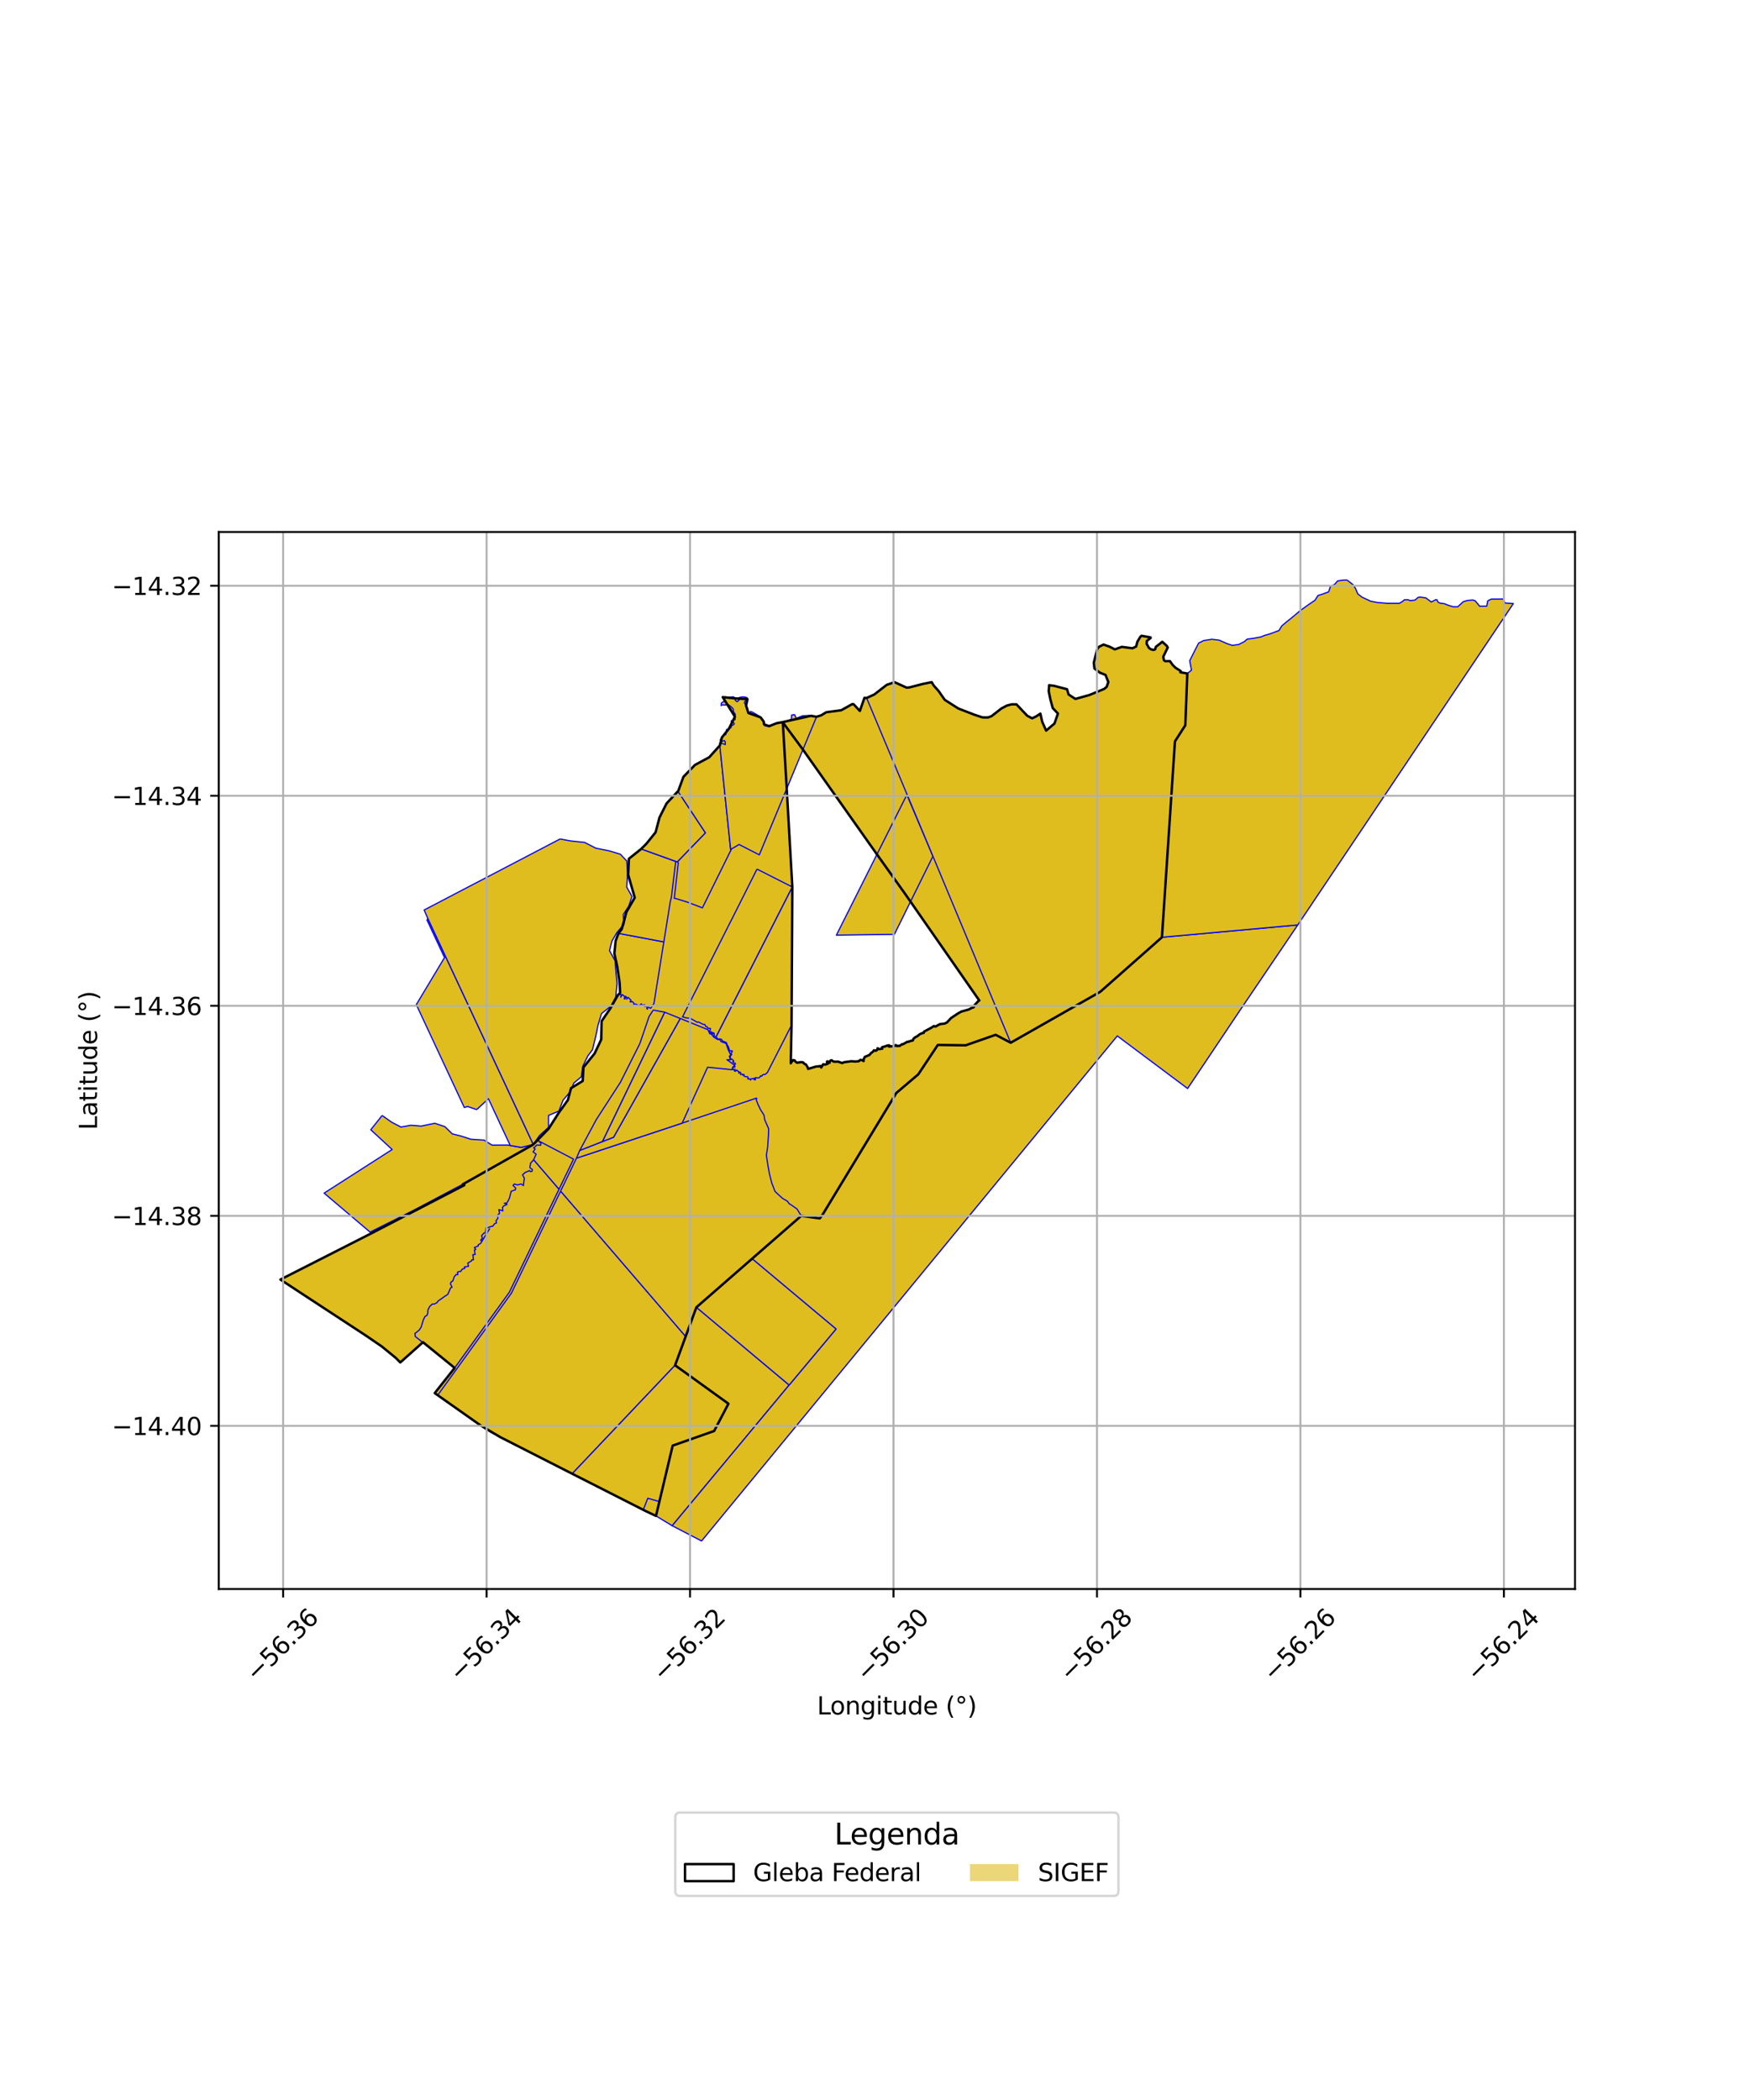<?xml version="1.0" encoding="utf-8" standalone="no"?>
<!DOCTYPE svg PUBLIC "-//W3C//DTD SVG 1.1//EN"
  "http://www.w3.org/Graphics/SVG/1.1/DTD/svg11.dtd">
<svg xmlns:xlink="http://www.w3.org/1999/xlink" width="720pt" height="864pt" viewBox="0 0 720 864" xmlns="http://www.w3.org/2000/svg" version="1.1">
 <defs>
  <style type="text/css">*{stroke-linejoin: round; stroke-linecap: butt}</style>
 </defs>
 <g id="figure_1">
  <g id="patch_1">
   <path d="M 0 864 
L 720 864 
L 720 0 
L 0 0 
z
" style="fill: #ffffff"/>
  </g>
  <g id="axes_1">
   <g id="patch_2">
    <path d="M 90 653.763 
L 648 653.763 
L 648 218.877 
L 90 218.877 
z
" style="fill: #ffffff"/>
   </g>
   <g id="PatchCollection_1">
    <path d="M 286.512 537.858 
L 324.678 569.843 
L 276.555 627.732 
L 269.89 623.69 
L 271.289 617.791 
L 276.754 594.767 
L 293.817 588.752 
L 299.698 577.529 
L 277.749 561.714 
L 282.097 549.868 
L 286.512 537.858 
" clip-path="url(#p1d7545d31b)" style="fill: #e0bd1f; stroke: #0000ff; stroke-width: 0.5"/>
    <path d="M 469.633 261.582 
L 473.633 262.29 
L 471.854 263.689 
L 471.76 264.854 
L 472.731 266.6 
L 473.488 267.123 
L 474.532 267.416 
L 475.283 267.149 
L 475.527 266.153 
L 478.201 264.061 
L 480.04 265.723 
L 480.435 266.406 
L 478.597 270.198 
L 478.87 271.622 
L 479.42 272.029 
L 481.335 271.995 
L 482.509 273.627 
L 483.662 274.753 
L 485.777 276.081 
L 485.631 276.59 
L 488.492 277.103 
L 487.673 298.395 
L 483.409 305.028 
L 478.058 385.617 
L 452.675 408.054 
L 415.83 429.011 
L 409.641 425.749 
L 397.28 430.074 
L 385.844 429.921 
L 377.814 442.01 
L 368.787 449.661 
L 338.341 499.892 
L 337.286 501.279 
L 329.654 500.228 
L 309.436 517.877 
L 286.512 537.858 
L 277.749 561.714 
L 299.698 577.529 
L 293.817 588.752 
L 276.754 594.767 
L 269.89 623.69 
L 265.705 621.729 
L 255.182 616.345 
L 244.774 611.099 
L 235.014 606.138 
L 221.658 599.344 
L 205.836 591.283 
L 197.867 586.563 
L 192.145 582.545 
L 184.223 576.993 
L 178.867 573.168 
L 187.06 562.803 
L 174.023 552.223 
L 164.689 560.555 
L 162.862 558.706 
L 157.088 553.98 
L 150.718 549.623 
L 141.852 543.814 
L 135.118 539.403 
L 119.058 528.896 
L 115.364 526.446 
L 154.233 506.684 
L 191.039 487.601 
L 190.401 487.257 
L 219.417 470.878 
L 225.727 464.377 
L 229.985 457.684 
L 233.655 452.581 
L 234.933 447.703 
L 239.736 444.761 
L 240.048 439.142 
L 244.633 433.46 
L 247.36 427.696 
L 247.525 420.145 
L 251.031 415.025 
L 254.253 409.354 
L 255.135 408.489 
L 254.914 404.229 
L 253.939 397.616 
L 252.769 392.281 
L 253.291 387.107 
L 254.441 384.005 
L 255.791 382.283 
L 257.716 375.263 
L 261.155 369.302 
L 258.453 359.919 
L 258.745 353.311 
L 263.787 349.283 
L 265.988 347.076 
L 269.727 342.439 
L 271.35 336.308 
L 274.261 330.531 
L 278.928 325.57 
L 279.065 325.397 
L 281.187 319.614 
L 285.907 314.731 
L 291.81 311.547 
L 296.153 306.719 
L 297.044 303.357 
L 299.896 299.807 
L 302.372 294.871 
L 299.233 289.883 
L 297.349 286.83 
L 302.663 287.36 
L 307.528 287.661 
L 306.943 290.299 
L 307.451 291.765 
L 307.935 293.366 
L 312.926 295.138 
L 314.227 296.915 
L 314.34 297.991 
L 316.45 298.778 
L 319.571 297.531 
L 322.027 297.095 
L 333.678 294.5 
L 335.894 294.907 
L 337.846 294.311 
L 339.959 293.033 
L 346.109 292.22 
L 350.652 289.678 
L 351.186 289.737 
L 353.768 292.508 
L 355.657 287.119 
L 356.509 287.159 
L 356.553 287.175 
L 359.696 285.74 
L 364.821 281.772 
L 368.029 280.665 
L 372.988 282.916 
L 374.189 282.814 
L 379.813 281.365 
L 383.315 280.659 
L 384.143 282.028 
L 386.221 284.389 
L 388.703 287.947 
L 394.278 291.494 
L 400.793 294.029 
L 404.237 295.167 
L 406.501 295.182 
L 407.98 294.633 
L 411.984 291.5 
L 414.256 290.3 
L 416.179 289.787 
L 418.192 289.776 
L 422.632 294.478 
L 424.65 295.546 
L 426.378 294.698 
L 428.033 293.604 
L 428.798 296.972 
L 430.408 300.587 
L 433.841 297.685 
L 435.265 293.586 
L 433.123 291.303 
L 432.136 287.647 
L 431.472 284.359 
L 431.656 281.917 
L 433.811 282.199 
L 439.008 283.569 
L 439.646 285.732 
L 442.435 287.56 
L 448.203 285.952 
L 454.249 283.463 
L 455.306 282.606 
L 456.006 280.62 
L 454.838 277.688 
L 452.534 276.769 
L 450.276 275.017 
L 450.016 272.656 
L 451.387 267.247 
L 452.048 266.18 
L 454.011 265.186 
L 456.439 266.042 
L 458.666 267.17 
L 461.54 266.143 
L 465.949 266.717 
L 467.426 266.006 
L 467.98 263.973 
L 469.157 262.018 
L 469.633 261.582 
M 322.064 297.194 
L 323.679 324.499 
L 325.989 364.938 
L 325.665 421.771 
L 325.344 437.463 
L 325.676 436.893 
L 326.329 436.153 
L 326.882 436.243 
L 327.472 436.957 
L 327.927 437.233 
L 329.6 436.99 
L 330.38 437.08 
L 330.987 437.716 
L 331.563 437.926 
L 332.378 439.254 
L 332.478 439.781 
L 335.879 438.763 
L 336.824 438.738 
L 337.472 438.571 
L 337.87 439.198 
L 338.646 437.892 
L 338.863 437.864 
L 339.447 438.037 
L 340.585 437.637 
L 340.281 437.255 
L 340.243 436.805 
L 340.406 436.643 
L 341.307 437.242 
L 341.214 437.076 
L 341.66 436.34 
L 342.149 436.224 
L 342.689 436.617 
L 343.157 436.81 
L 344.832 436.791 
L 346.486 437.375 
L 347.329 437.014 
L 350.238 436.627 
L 351.889 436.738 
L 353.102 436.573 
L 353.295 436.617 
L 354.002 436.052 
L 354.634 436.163 
L 355.337 436.553 
L 355.247 436.007 
L 355.615 435.086 
L 355.828 434.804 
L 356.229 434.678 
L 357.723 434.031 
L 358.344 433.28 
L 359.228 432.635 
L 359.552 432.14 
L 360.404 432.305 
L 361.206 431.642 
L 361.066 431.285 
L 361.819 431.642 
L 363.001 431.454 
L 362.877 430.899 
L 363.488 430.652 
L 363.98 430.593 
L 365.045 430.165 
L 365.851 430.077 
L 365.884 430.225 
L 365.654 430.478 
L 365.732 430.567 
L 367.538 430.365 
L 367.873 430.42 
L 368.38 430.005 
L 368.802 430.104 
L 368.937 430.361 
L 370.207 430.299 
L 371.117 429.608 
L 371.464 429.648 
L 372.106 429.315 
L 372.567 429.031 
L 373.316 428.614 
L 373.924 428.612 
L 374.202 428.413 
L 374.536 428.345 
L 375.1 428.177 
L 375.612 428.039 
L 375.792 427.406 
L 376.491 426.8 
L 377.377 426.352 
L 378.377 425.53 
L 379.325 425.103 
L 380.03 424.957 
L 380.2 424.418 
L 381.513 423.754 
L 383.088 422.885 
L 384.247 422.143 
L 384.827 422.377 
L 386.71 421.367 
L 388.655 421.122 
L 389.627 420.651 
L 391.309 418.845 
L 392.902 417.772 
L 394.182 416.938 
L 395.492 416.198 
L 397.311 415.684 
L 398.566 415.334 
L 399.257 414.987 
L 400.013 414.564 
L 400.619 414.428 
L 400.933 413.571 
L 402.478 411.895 
L 402.907 411.626 
L 372.435 367.838 
L 360.818 351.541 
L 330.339 308.399 
L 322.064 297.194 
" clip-path="url(#p1d7545d31b)" style="fill: #e0bd1f; stroke: #0000ff; stroke-width: 0.5"/>
    <path d="M 157.222 458.941 
L 161.071 461.671 
L 164.933 463.695 
L 169.079 462.959 
L 173.315 463.306 
L 178.886 462.151 
L 183.031 463.54 
L 186.05 466.489 
L 189.761 467.439 
L 193.709 468.721 
L 194.263 468.756 
L 199.156 469.07 
L 202.42 471.133 
L 208.798 471.101 
L 209.931 471.294 
L 214.403 472.063 
L 219.417 470.878 
L 190.401 487.257 
L 186.812 489.13 
L 170.223 497.914 
L 153.699 506.208 
L 152.279 506.939 
L 133.349 490.89 
L 161.342 472.941 
L 152.543 464.813 
L 157.222 458.941 
" clip-path="url(#p1d7545d31b)" style="fill: #e0bd1f; stroke: #0000ff; stroke-width: 0.5"/>
    <path d="M 219.568 477.151 
L 229.999 489.277 
L 209.582 531.617 
L 187.06 562.805 
L 170.838 549.852 
L 170.735 548.588 
L 171.262 548.221 
L 172.549 547.154 
L 173.278 545.983 
L 173.731 544.493 
L 174.102 543.205 
L 174.833 541.663 
L 175.715 541.12 
L 176.035 540.021 
L 176.059 538.95 
L 176.802 537.497 
L 177.837 536.546 
L 178.767 536.503 
L 179.823 535.897 
L 180.295 535.221 
L 182.023 534.042 
L 183.258 533.159 
L 184.236 532.555 
L 184.863 531.092 
L 185.369 529.896 
L 185.998 529.596 
L 185.304 528.168 
L 185.614 527.417 
L 186.321 527.013 
L 186.614 526.034 
L 186.894 525.288 
L 187.692 524.362 
L 188.378 524.417 
L 188.207 523.434 
L 188.898 523.12 
L 189.539 523.146 
L 190.193 522.133 
L 191.177 521.887 
L 191.054 521.267 
L 192.757 520.987 
L 192.447 519.682 
L 193.979 518.788 
L 194.089 518.347 
L 194.794 518.313 
L 194.561 516.195 
L 195.486 516.149 
L 195.175 514.337 
L 195.738 514.037 
L 195.164 513.273 
L 196.738 512.65 
L 196.744 512.177 
L 197.788 511.531 
L 201.419 505.571 
L 198.159 510.813 
L 197.773 510.241 
L 198.449 509.37 
L 198.168 508.384 
L 199.148 507.257 
L 199.765 507.374 
L 199.725 506.73 
L 199.916 505.185 
L 200.738 505.093 
L 202.24 504.518 
L 202.685 504.562 
L 203.549 503.406 
L 204.272 503.166 
L 204.071 502.263 
L 204.852 501.226 
L 204.798 499.878 
L 205.537 499.177 
L 205.24 497.657 
L 206.895 498.188 
L 206.742 496.814 
L 207.202 496.177 
L 208.638 495.517 
L 207.458 495.055 
L 208.512 494.94 
L 208.999 494.162 
L 209.618 492.864 
L 210.315 490.13 
L 212.037 489.526 
L 212.167 488.825 
L 211.072 487.737 
L 211.596 487.143 
L 212.903 487.519 
L 213.426 487.39 
L 214.388 487.11 
L 215.346 487.782 
L 215.504 486.401 
L 215.735 484.804 
L 214.996 483.362 
L 215.986 482.438 
L 217.875 481.604 
L 218.239 482.056 
L 218.912 481.892 
L 219.04 481.176 
L 218.018 480.438 
L 218.283 478.573 
L 219.568 477.151 
" clip-path="url(#p1d7545d31b)" style="fill: #e0bd1f; stroke: #0000ff; stroke-width: 0.5"/>
    <path d="M 176.041 377.922 
L 219.417 470.878 
L 214.403 472.063 
L 209.931 471.294 
L 200.948 452.041 
L 196.538 456.143 
L 196.035 456.496 
L 192.386 455.249 
L 191.032 455.657 
L 171.28 413.325 
L 182.89 393.976 
L 175.68 378.525 
L 176.041 377.922 
" clip-path="url(#p1d7545d31b)" style="fill: #e0bd1f; stroke: #0000ff; stroke-width: 0.5"/>
    <path d="M 230.437 345.177 
L 234.64 345.966 
L 240.52 346.591 
L 245.055 348.938 
L 250.753 350.098 
L 255.227 351.453 
L 257.882 354.26 
L 258.17 359.545 
L 257.849 364.973 
L 260.012 368.832 
L 258.703 372.764 
L 256.435 376.264 
L 256.621 380.331 
L 253.767 383.74 
L 251.769 387.165 
L 250.761 391.104 
L 253.059 395.304 
L 253.441 400.31 
L 253.87 404.524 
L 253.337 410.195 
L 251.357 413.906 
L 247.459 417.027 
L 246.01 421.9 
L 245.162 426.14 
L 243.758 431.875 
L 241.825 434.468 
L 239.774 438.68 
L 239.159 443.016 
L 236.106 445.585 
L 234.401 449.408 
L 231.641 452.658 
L 229.929 457.119 
L 225.691 458.912 
L 225.676 463.843 
L 221.981 467.155 
L 219.417 470.878 
L 176.041 377.922 
L 174.508 374.401 
L 230.437 345.177 
" clip-path="url(#p1d7545d31b)" style="fill: #e0bd1f; stroke: #0000ff; stroke-width: 0.5"/>
    <path d="M 230.658 490.048 
L 282.097 549.868 
L 277.749 561.714 
L 235.401 606.346 
L 203.4 590.062 
L 201.557 589.043 
L 199.779 587.906 
L 180.041 574.07 
L 187.786 563.391 
L 210.408 532.05 
L 230.658 490.048 
" clip-path="url(#p1d7545d31b)" style="fill: #e0bd1f; stroke: #0000ff; stroke-width: 0.5"/>
    <path d="M 221.484 469.331 
L 235.963 476.907 
L 229.999 489.277 
L 219.568 477.151 
L 220.579 474.858 
L 219.306 473.904 
L 220.182 472.759 
L 219.543 472.241 
L 220.172 471.825 
L 220.859 471.07 
L 222.46 471.214 
L 222.537 470.384 
L 221.484 469.331 
" clip-path="url(#p1d7545d31b)" style="fill: #e0bd1f; stroke: #0000ff; stroke-width: 0.5"/>
    <path d="M 311.403 451.736 
L 311.125 452.449 
L 311.723 454.088 
L 312.873 456.494 
L 314.308 458.766 
L 314.65 460.794 
L 316.244 464.389 
L 316.173 466.794 
L 316.045 468.834 
L 315.802 472.189 
L 315.31 475.267 
L 315.896 479.179 
L 316.517 482.7 
L 317.519 486.708 
L 318.854 490.161 
L 320.051 491.322 
L 322.044 493.112 
L 323.964 494.206 
L 324.594 495.154 
L 325.331 495.617 
L 327.911 497.402 
L 329.654 500.228 
L 309.436 517.877 
L 286.512 537.858 
L 282.097 549.868 
L 230.658 490.048 
L 237.186 476.508 
L 280.665 462.082 
L 311.403 451.736 
" clip-path="url(#p1d7545d31b)" style="fill: #e0bd1f; stroke: #0000ff; stroke-width: 0.5"/>
    <path d="M 277.749 561.714 
L 299.698 577.529 
L 293.817 588.752 
L 276.754 594.767 
L 271.289 617.791 
L 266.515 616.426 
L 264.648 621.227 
L 235.401 606.346 
L 277.749 561.714 
" clip-path="url(#p1d7545d31b)" style="fill: #e0bd1f; stroke: #0000ff; stroke-width: 0.5"/>
    <path d="M 279.87 419.028 
L 291.288 423.662 
L 292.044 425.345 
L 293.464 425.315 
L 292.703 425.527 
L 293.665 426.697 
L 295.33 427.723 
L 296.038 427.608 
L 296.686 428.557 
L 298.729 429.305 
L 299.6 431.912 
L 300.67 434.046 
L 300.079 434.57 
L 300.536 436.018 
L 299.069 435.983 
L 302.005 438.106 
L 302.11 438.773 
L 301.457 438.987 
L 301.265 440.125 
L 291.127 439.074 
L 280.665 462.082 
L 237.186 476.508 
L 238.514 473.334 
L 247.906 469.649 
L 252.434 467.906 
L 279.284 420.099 
L 279.87 419.028 
" clip-path="url(#p1d7545d31b)" style="fill: #e0bd1f; stroke: #0000ff; stroke-width: 0.5"/>
    <path d="M 268.753 415.576 
L 273.505 416.46 
L 247.906 469.649 
L 238.514 473.334 
L 245.334 460.628 
L 255.277 445.254 
L 263.248 429.383 
L 267.039 418.246 
L 268.753 415.576 
" clip-path="url(#p1d7545d31b)" style="fill: #e0bd1f; stroke: #0000ff; stroke-width: 0.5"/>
    <path d="M 273.505 416.46 
L 279.87 419.028 
L 279.284 420.099 
L 252.434 467.906 
L 247.906 469.649 
L 273.505 416.46 
" clip-path="url(#p1d7545d31b)" style="fill: #e0bd1f; stroke: #0000ff; stroke-width: 0.5"/>
    <path d="M 254.441 384.005 
L 273.118 387.529 
L 269.052 412.875 
L 267.897 414.616 
L 267.606 414.832 
L 266.619 414.281 
L 266.31 414.322 
L 266.463 414.848 
L 266.363 415.167 
L 266.128 415.056 
L 266.297 414.445 
L 265.697 413.942 
L 265.33 414.149 
L 265.254 413.403 
L 264.607 413.452 
L 264.475 413.921 
L 264.379 413.808 
L 263.824 413.01 
L 263.483 413.395 
L 262.649 413.8 
L 261.826 413.198 
L 261.238 413.097 
L 260.858 413.287 
L 260.718 412.855 
L 260.718 412.601 
L 260.053 412.021 
L 259.509 412.273 
L 259.215 412.062 
L 259.6 411.89 
L 259.435 411.214 
L 259.044 411.049 
L 258.587 410.402 
L 258.163 410.511 
L 257.877 411.092 
L 257.769 410.866 
L 257.896 410.395 
L 257.357 409.881 
L 257.11 410.987 
L 256.876 410.978 
L 257.008 409.985 
L 256.052 409.2 
L 255.416 410.217 
L 255.327 410.252 
L 255.758 409.299 
L 255.047 409.163 
L 254.253 409.354 
L 255.135 408.489 
L 254.914 404.229 
L 253.939 397.616 
L 252.769 392.281 
L 253.291 387.107 
L 254.441 384.005 
" clip-path="url(#p1d7545d31b)" style="fill: #e0bd1f; stroke: #0000ff; stroke-width: 0.5"/>
    <path d="M 263.787 349.283 
L 278.015 354.434 
L 276.214 369.258 
L 275.789 370.867 
L 273.118 387.529 
L 254.441 384.005 
L 255.791 382.283 
L 256.7 380.358 
L 257.716 375.263 
L 261.155 369.302 
L 258.453 359.919 
L 258.745 353.311 
L 263.787 349.283 
" clip-path="url(#p1d7545d31b)" style="fill: #e0bd1f; stroke: #0000ff; stroke-width: 0.5"/>
    <path d="M 278.928 325.57 
L 290.255 342.674 
L 278.683 354.636 
L 263.787 349.283 
L 265.988 347.076 
L 269.727 342.439 
L 271.35 336.308 
L 274.261 330.531 
L 278.928 325.57 
" clip-path="url(#p1d7545d31b)" style="fill: #e0bd1f; stroke: #0000ff; stroke-width: 0.5"/>
    <path d="M 296.153 306.719 
L 300.652 349.894 
L 288.993 373.521 
L 282.942 371.211 
L 277.942 369.652 
L 277.423 369.601 
L 279.069 354.91 
L 278.683 354.636 
L 290.255 342.674 
L 278.928 325.57 
L 279.065 325.397 
L 281.187 319.614 
L 285.907 314.731 
L 291.81 311.547 
L 296.153 306.719 
" clip-path="url(#p1d7545d31b)" style="fill: #e0bd1f; stroke: #0000ff; stroke-width: 0.5"/>
    <path d="M 311.453 357.575 
L 325.989 364.938 
L 294.667 426.55 
L 293.769 426.274 
L 293.68 426.055 
L 293.899 425.576 
L 293.752 425.057 
L 293.17 424.81 
L 292.625 425.118 
L 292.346 425.103 
L 292.688 424.519 
L 291.862 424.58 
L 291.669 424.382 
L 291.608 424.336 
L 292.209 423.818 
L 292.235 423.802 
L 292.268 423.137 
L 291.687 423.082 
L 291.098 422.985 
L 290.96 422.408 
L 290.286 422.272 
L 289.975 421.491 
L 289.334 421.483 
L 287.376 420.473 
L 286.942 420.623 
L 284.005 418.961 
L 282.553 418.836 
L 281.206 418.456 
L 280.814 418.377 
L 300.526 379.271 
L 301.014 378.347 
L 311.453 357.575 
" clip-path="url(#p1d7545d31b)" style="fill: #e0bd1f; stroke: #0000ff; stroke-width: 0.5"/>
    <path d="M 325.989 364.938 
L 325.665 421.771 
L 315.781 441.17 
L 315.288 441.671 
L 314.724 442.063 
L 314.118 442.06 
L 313.717 442.29 
L 313.382 442.817 
L 312.935 442.621 
L 312.498 443.37 
L 311.755 443.493 
L 311.16 443.391 
L 310.758 443.385 
L 310.699 443.641 
L 310.873 444.196 
L 310.279 444.238 
L 310.274 443.699 
L 310.166 443.639 
L 309.642 443.841 
L 309.024 443.856 
L 308.83 444.105 
L 308.867 444.381 
L 308.487 443.911 
L 308.054 443.986 
L 307.603 443.814 
L 307.863 443.517 
L 307.593 442.993 
L 306.681 443 
L 306.294 442.73 
L 306.055 442.704 
L 306.076 442.044 
L 305.856 442.096 
L 305.549 442.317 
L 305.404 441.924 
L 304.691 442.075 
L 304.76 441.332 
L 304.435 441.105 
L 303.985 441.567 
L 303.952 440.881 
L 303.427 440.605 
L 303.131 440.238 
L 302.732 440.638 
L 302.498 440.751 
L 302.156 440.614 
L 302.442 439.939 
L 301.623 440.097 
L 301.427 439.432 
L 301.622 439.107 
L 302.306 439.047 
L 302.381 438.721 
L 302.042 438.299 
L 302.551 437.863 
L 302.5 437.44 
L 301.883 437.34 
L 301.447 436.812 
L 301.74 436.7 
L 301.907 436.57 
L 301.401 435.962 
L 300.93 435.701 
L 300.843 435.845 
L 300.536 435.497 
L 300.461 434.484 
L 301.046 433.888 
L 300.798 433.362 
L 301.325 432.533 
L 301.116 432.303 
L 300.236 432.435 
L 299.63 430.531 
L 299.356 430.28 
L 298.827 428.931 
L 297.165 428.241 
L 296.889 427.62 
L 296.033 427.42 
L 295.517 427.638 
L 294.996 427.026 
L 294.893 427.133 
L 294.667 426.55 
L 325.989 364.938 
" clip-path="url(#p1d7545d31b)" style="fill: #e0bd1f; stroke: #0000ff; stroke-width: 0.5"/>
    <path d="M 305.361 286.699 
L 306.737 286.843 
L 307.394 287.087 
L 307.459 287.64 
L 306.392 288.699 
L 306.272 289.177 
L 307.535 291.298 
L 307.645 293.236 
L 308.388 293.52 
L 308.737 292.706 
L 309.631 293.04 
L 312.526 294.699 
L 313.617 295.831 
L 314.446 297.7 
L 314.669 298.637 
L 316.094 298.851 
L 318.323 297.84 
L 320.874 297.472 
L 325.581 295.96 
L 325.7 294.187 
L 326.893 294.034 
L 327.628 295.535 
L 330.261 294.483 
L 333.68 294.372 
L 334.477 294.975 
L 335.792 294.883 
L 335.96 294.872 
L 330.53 307.972 
L 312.395 351.714 
L 304.075 347.447 
L 300.956 349.297 
L 300.652 349.894 
L 296.153 306.719 
L 296.525 306.19 
L 296.118 305.808 
L 296.446 305.596 
L 298.408 306.351 
L 298.397 305.274 
L 298.032 304.67 
L 297.069 305.027 
L 296.361 304.483 
L 296.445 304.153 
L 296.867 303.81 
L 297.049 303.169 
L 297.253 302.922 
L 298.723 302.058 
L 298.35 301.521 
L 298.934 301.136 
L 298.845 300.237 
L 300.677 299.45 
L 301.102 298.395 
L 301.64 298.32 
L 302.081 297.843 
L 301.778 297.163 
L 300.808 296.894 
L 300.889 296.575 
L 302.481 295.981 
L 302.283 295.107 
L 302.266 294.678 
L 302.559 293.967 
L 301.786 292.803 
L 301.695 291.748 
L 301.216 291.148 
L 299.878 290.068 
L 299.576 289.82 
L 298.471 290.096 
L 297.055 290.026 
L 296.717 290.308 
L 296.777 289.323 
L 297.058 289.024 
L 297.504 288.843 
L 297.873 288.539 
L 297.99 287.49 
L 298.42 286.731 
L 299.658 286.874 
L 301.766 286.7 
L 302.478 287.272 
L 302.531 288.179 
L 303.276 288.699 
L 304.026 288.124 
L 303.905 287.072 
L 305.361 286.699 
" clip-path="url(#p1d7545d31b)" style="fill: #e0bd1f; stroke: #0000ff; stroke-width: 0.5"/>
    <path d="M 373.109 327.003 
L 383.833 352.283 
L 367.976 384.413 
L 344.111 384.751 
L 373.109 327.003 
" clip-path="url(#p1d7545d31b)" style="fill: #e0bd1f; stroke: #0000ff; stroke-width: 0.5"/>
    <path d="M 469.633 261.582 
L 473.633 262.29 
L 471.854 263.689 
L 471.76 264.854 
L 472.731 266.6 
L 473.488 267.123 
L 474.532 267.416 
L 475.283 267.149 
L 475.527 266.153 
L 478.201 264.061 
L 480.04 265.723 
L 480.435 266.406 
L 478.597 270.198 
L 478.87 271.622 
L 479.42 272.029 
L 481.335 271.995 
L 482.509 273.627 
L 483.662 274.753 
L 485.777 276.081 
L 485.631 276.59 
L 488.492 277.103 
L 487.673 298.395 
L 483.409 305.028 
L 478.058 385.617 
L 452.675 408.054 
L 415.83 429.011 
L 383.833 352.283 
L 356.553 287.175 
L 359.696 285.74 
L 364.821 281.772 
L 368.029 280.665 
L 372.988 282.916 
L 374.189 282.814 
L 379.813 281.365 
L 383.315 280.659 
L 384.143 282.028 
L 386.221 284.389 
L 388.703 287.947 
L 394.278 291.494 
L 400.793 294.029 
L 404.237 295.167 
L 406.501 295.182 
L 407.98 294.633 
L 411.984 291.5 
L 414.256 290.3 
L 416.179 289.787 
L 418.192 289.776 
L 422.632 294.478 
L 424.65 295.546 
L 426.378 294.698 
L 428.033 293.604 
L 428.798 296.972 
L 430.408 300.587 
L 433.841 297.685 
L 435.265 293.586 
L 433.123 291.303 
L 432.136 287.647 
L 431.472 284.359 
L 431.656 281.917 
L 433.811 282.199 
L 439.008 283.569 
L 439.646 285.732 
L 442.435 287.56 
L 448.203 285.952 
L 454.249 283.463 
L 455.306 282.606 
L 456.006 280.62 
L 454.838 277.688 
L 452.534 276.769 
L 450.276 275.017 
L 450.016 272.656 
L 451.387 267.247 
L 452.048 266.18 
L 454.011 265.186 
L 456.439 266.042 
L 458.666 267.17 
L 461.54 266.143 
L 465.949 266.717 
L 467.426 266.006 
L 467.98 263.973 
L 469.157 262.018 
L 469.633 261.582 
" clip-path="url(#p1d7545d31b)" style="fill: #e0bd1f; stroke: #0000ff; stroke-width: 0.5"/>
    <path d="M 533.944 380.54 
L 510.209 415.605 
L 488.608 447.852 
L 459.685 426.206 
L 417.641 477.294 
L 360.542 546.669 
L 288.645 633.996 
L 276.555 627.732 
L 324.678 569.843 
L 343.97 546.798 
L 309.436 517.877 
L 329.654 500.228 
L 337.286 501.279 
L 338.341 499.892 
L 368.787 449.661 
L 377.814 442.01 
L 385.844 429.921 
L 397.28 430.074 
L 409.641 425.749 
L 415.83 429.011 
L 452.675 408.054 
L 478.058 385.617 
L 533.944 380.54 
" clip-path="url(#p1d7545d31b)" style="fill: #e0bd1f; stroke: #0000ff; stroke-width: 0.5"/>
    <path d="M 309.436 517.877 
L 343.97 546.798 
L 324.678 569.843 
L 286.512 537.858 
L 309.436 517.877 
" clip-path="url(#p1d7545d31b)" style="fill: #e0bd1f; stroke: #0000ff; stroke-width: 0.5"/>
    <path d="M 554.231 238.644 
L 556.644 240.54 
L 557.691 242.106 
L 558.621 244.332 
L 560.344 245.671 
L 563.85 247.326 
L 566.617 247.875 
L 570.807 248.227 
L 573.352 248.218 
L 575.792 248.211 
L 577.34 247.23 
L 577.816 246.75 
L 579.254 246.746 
L 580.175 247.112 
L 582.155 246.906 
L 583.429 245.8 
L 584.201 245.643 
L 586.602 245.98 
L 588.868 247.677 
L 590.705 246.735 
L 591.163 246.732 
L 591.668 247.743 
L 592.536 248.175 
L 594.176 248.353 
L 595.961 249.063 
L 597.827 249.62 
L 599.801 249.614 
L 602.001 247.572 
L 603.706 247.052 
L 605.961 246.869 
L 606.906 247.182 
L 607.935 248.383 
L 608.752 249.402 
L 611.691 249.392 
L 612.067 247.274 
L 612.827 246.812 
L 613.652 246.477 
L 616.665 246.467 
L 618.275 246.422 
L 619.286 248.097 
L 622.636 248.32 
L 533.944 380.54 
L 478.058 385.617 
L 483.409 305.028 
L 487.673 298.395 
L 488.492 277.103 
L 490.21 275.73 
L 489.486 271.829 
L 491.772 267.264 
L 493.155 264.591 
L 495.211 263.549 
L 498.554 263.007 
L 501.54 263.351 
L 504.77 264.782 
L 507.025 265.529 
L 509.677 265.141 
L 511.922 264.003 
L 513.143 262.944 
L 515.952 262.582 
L 518.885 262.019 
L 520.163 261.463 
L 522.684 260.73 
L 526.229 259.404 
L 527.337 257.534 
L 529.456 255.746 
L 531.077 254.47 
L 534.998 251.184 
L 538.275 248.823 
L 541.031 246.962 
L 542.264 245.001 
L 543.967 244.481 
L 546.645 243.509 
L 547.369 241.303 
L 549.114 240.42 
L 550.338 239.001 
L 552.733 238.649 
L 554.231 238.644 
" clip-path="url(#p1d7545d31b)" style="fill: #e0bd1f; stroke: #0000ff; stroke-width: 0.5"/>
   </g>
   <g id="PatchCollection_2">
    <path d="M 473.633 262.29 
L 471.854 263.689 
L 471.76 264.854 
L 472.731 266.6 
L 473.488 267.123 
L 474.532 267.416 
L 475.283 267.149 
L 475.527 266.153 
L 478.201 264.061 
L 480.04 265.723 
L 480.435 266.406 
L 478.597 270.198 
L 478.87 271.622 
L 479.42 272.029 
L 481.335 271.995 
L 482.509 273.627 
L 483.662 274.753 
L 485.777 276.081 
L 485.631 276.59 
L 488.492 277.103 
L 487.673 298.395 
L 483.409 305.028 
L 478.058 385.617 
L 452.675 408.054 
L 415.83 429.011 
L 409.641 425.749 
L 397.28 430.074 
L 385.844 429.921 
L 377.814 442.01 
L 368.787 449.661 
L 338.341 499.892 
L 337.286 501.279 
L 329.654 500.228 
L 286.512 537.858 
L 277.749 561.714 
L 299.698 577.529 
L 293.817 588.752 
L 276.754 594.767 
L 269.89 623.69 
L 265.705 621.729 
L 235.014 606.138 
L 205.836 591.283 
L 197.867 586.563 
L 178.867 573.168 
L 187.06 562.803 
L 174.023 552.223 
L 164.689 560.555 
L 162.862 558.706 
L 157.088 553.98 
L 150.718 549.623 
L 115.364 526.446 
L 154.233 506.684 
L 191.039 487.601 
L 190.401 487.257 
L 219.417 470.878 
L 225.727 464.377 
L 229.985 457.684 
L 233.655 452.581 
L 234.933 447.703 
L 239.736 444.761 
L 240.048 439.142 
L 244.633 433.46 
L 247.36 427.696 
L 247.525 420.145 
L 251.031 415.025 
L 254.253 409.354 
L 255.135 408.489 
L 254.914 404.229 
L 253.939 397.616 
L 252.769 392.281 
L 253.291 387.107 
L 254.441 384.005 
L 255.791 382.283 
L 257.716 375.263 
L 261.155 369.302 
L 258.453 359.919 
L 258.745 353.311 
L 263.787 349.283 
L 265.988 347.076 
L 269.727 342.439 
L 271.35 336.308 
L 274.261 330.531 
L 279.065 325.397 
L 281.187 319.614 
L 285.907 314.731 
L 291.81 311.547 
L 296.153 306.719 
L 297.044 303.357 
L 299.896 299.807 
L 302.372 294.871 
L 297.349 286.83 
L 302.663 287.36 
L 307.528 287.661 
L 306.943 290.299 
L 307.935 293.366 
L 312.926 295.138 
L 314.227 296.915 
L 314.34 297.991 
L 316.45 298.778 
L 319.571 297.531 
L 322.027 297.095 
L 333.678 294.5 
L 335.894 294.907 
L 337.846 294.311 
L 339.959 293.033 
L 346.109 292.22 
L 350.652 289.678 
L 351.186 289.737 
L 353.768 292.508 
L 355.657 287.119 
L 356.553 287.175 
L 359.696 285.74 
L 364.821 281.772 
L 368.029 280.665 
L 372.988 282.916 
L 374.189 282.814 
L 379.813 281.365 
L 383.315 280.659 
L 384.143 282.028 
L 386.221 284.389 
L 388.703 287.947 
L 394.278 291.494 
L 400.793 294.029 
L 404.237 295.167 
L 406.501 295.182 
L 407.98 294.633 
L 411.984 291.5 
L 414.256 290.3 
L 416.179 289.787 
L 418.192 289.776 
L 422.632 294.478 
L 424.65 295.546 
L 426.378 294.698 
L 428.033 293.604 
L 428.798 296.972 
L 430.408 300.587 
L 433.841 297.685 
L 435.265 293.586 
L 433.123 291.303 
L 432.136 287.647 
L 431.472 284.359 
L 431.656 281.917 
L 433.811 282.199 
L 439.008 283.569 
L 439.646 285.732 
L 442.435 287.56 
L 448.203 285.952 
L 454.249 283.463 
L 455.306 282.606 
L 456.006 280.62 
L 454.838 277.688 
L 452.534 276.769 
L 450.276 275.017 
L 450.016 272.656 
L 451.387 267.247 
L 452.048 266.18 
L 454.011 265.186 
L 456.439 266.042 
L 458.666 267.17 
L 461.54 266.143 
L 465.949 266.717 
L 467.426 266.006 
L 467.98 263.973 
L 469.157 262.018 
L 469.633 261.582 
L 473.633 262.29 
M 323.679 324.499 
L 325.989 364.938 
L 325.665 421.771 
L 325.344 437.463 
L 325.676 436.893 
L 326.329 436.153 
L 326.882 436.243 
L 327.472 436.957 
L 327.927 437.233 
L 329.6 436.99 
L 330.38 437.08 
L 330.987 437.716 
L 331.563 437.926 
L 332.378 439.254 
L 332.478 439.781 
L 335.879 438.763 
L 336.824 438.738 
L 337.472 438.571 
L 337.87 439.198 
L 338.646 437.892 
L 338.863 437.864 
L 339.447 438.037 
L 340.585 437.637 
L 340.281 437.255 
L 340.243 436.805 
L 340.406 436.643 
L 341.307 437.242 
L 341.214 437.076 
L 341.66 436.34 
L 342.149 436.224 
L 342.689 436.617 
L 343.157 436.81 
L 344.832 436.791 
L 346.486 437.375 
L 347.329 437.014 
L 350.238 436.627 
L 351.889 436.738 
L 353.295 436.617 
L 354.002 436.052 
L 354.634 436.163 
L 355.337 436.553 
L 355.247 436.007 
L 355.828 434.804 
L 356.229 434.678 
L 357.723 434.031 
L 358.344 433.28 
L 359.228 432.635 
L 359.552 432.14 
L 360.404 432.305 
L 361.206 431.642 
L 361.066 431.285 
L 361.819 431.642 
L 363.001 431.454 
L 362.877 430.899 
L 363.488 430.652 
L 363.98 430.593 
L 365.045 430.165 
L 365.851 430.077 
L 365.884 430.225 
L 365.654 430.478 
L 365.732 430.567 
L 367.873 430.42 
L 368.38 430.005 
L 368.802 430.104 
L 368.937 430.361 
L 370.207 430.299 
L 371.117 429.608 
L 371.464 429.648 
L 373.316 428.614 
L 373.924 428.612 
L 374.202 428.413 
L 375.612 428.039 
L 375.792 427.406 
L 376.491 426.8 
L 377.377 426.352 
L 378.377 425.53 
L 379.325 425.103 
L 380.03 424.957 
L 380.2 424.418 
L 383.088 422.885 
L 384.247 422.143 
L 384.827 422.377 
L 386.71 421.367 
L 388.655 421.122 
L 389.627 420.651 
L 391.309 418.845 
L 394.182 416.938 
L 395.492 416.198 
L 398.566 415.334 
L 400.013 414.564 
L 400.619 414.428 
L 400.933 413.571 
L 402.478 411.895 
L 402.907 411.626 
L 372.435 367.838 
L 360.818 351.541 
L 330.339 308.399 
L 322.064 297.194 
L 323.679 324.499 
L 323.679 324.499 
" clip-path="url(#p1d7545d31b)" style="fill: none; stroke: #000000"/>
   </g>
   <g id="matplotlib.axis_1">
    <g id="xtick_1">
     <g id="line2d_1">
      <path d="M 116.485 653.763 
L 116.485 218.877 
" clip-path="url(#p1d7545d31b)" style="fill: none; stroke: #b0b0b0; stroke-width: 0.8; stroke-linecap: square"/>
     </g>
     <g id="line2d_2">
      <defs>
       <path id="m624324ca63" d="M 0 0 
L 0 3.5 
" style="stroke: #000000; stroke-width: 0.8"/>
      </defs>
      <g>
       <use xlink:href="#m624324ca63" x="116.485" y="653.763" style="stroke: #000000; stroke-width: 0.8"/>
      </g>
     </g>
     <g id="text_1">
      <!-- −56.36 -->
      <g transform="translate(105.352 692.304) rotate(-45) scale(0.1 -0.1)">
       <defs>
        <path id="DejaVuSans-2212" d="M 678 2272 
L 4684 2272 
L 4684 1741 
L 678 1741 
L 678 2272 
z
" transform="scale(0.016)"/>
        <path id="DejaVuSans-35" d="M 691 4666 
L 3169 4666 
L 3169 4134 
L 1269 4134 
L 1269 2991 
Q 1406 3038 1543 3061 
Q 1681 3084 1819 3084 
Q 2600 3084 3056 2656 
Q 3513 2228 3513 1497 
Q 3513 744 3044 326 
Q 2575 -91 1722 -91 
Q 1428 -91 1123 -41 
Q 819 9 494 109 
L 494 744 
Q 775 591 1075 516 
Q 1375 441 1709 441 
Q 2250 441 2565 725 
Q 2881 1009 2881 1497 
Q 2881 1984 2565 2268 
Q 2250 2553 1709 2553 
Q 1456 2553 1204 2497 
Q 953 2441 691 2322 
L 691 4666 
z
" transform="scale(0.016)"/>
        <path id="DejaVuSans-36" d="M 2113 2584 
Q 1688 2584 1439 2293 
Q 1191 2003 1191 1497 
Q 1191 994 1439 701 
Q 1688 409 2113 409 
Q 2538 409 2786 701 
Q 3034 994 3034 1497 
Q 3034 2003 2786 2293 
Q 2538 2584 2113 2584 
z
M 3366 4563 
L 3366 3988 
Q 3128 4100 2886 4159 
Q 2644 4219 2406 4219 
Q 1781 4219 1451 3797 
Q 1122 3375 1075 2522 
Q 1259 2794 1537 2939 
Q 1816 3084 2150 3084 
Q 2853 3084 3261 2657 
Q 3669 2231 3669 1497 
Q 3669 778 3244 343 
Q 2819 -91 2113 -91 
Q 1303 -91 875 529 
Q 447 1150 447 2328 
Q 447 3434 972 4092 
Q 1497 4750 2381 4750 
Q 2619 4750 2861 4703 
Q 3103 4656 3366 4563 
z
" transform="scale(0.016)"/>
        <path id="DejaVuSans-2e" d="M 684 794 
L 1344 794 
L 1344 0 
L 684 0 
L 684 794 
z
" transform="scale(0.016)"/>
        <path id="DejaVuSans-33" d="M 2597 2516 
Q 3050 2419 3304 2112 
Q 3559 1806 3559 1356 
Q 3559 666 3084 287 
Q 2609 -91 1734 -91 
Q 1441 -91 1130 -33 
Q 819 25 488 141 
L 488 750 
Q 750 597 1062 519 
Q 1375 441 1716 441 
Q 2309 441 2620 675 
Q 2931 909 2931 1356 
Q 2931 1769 2642 2001 
Q 2353 2234 1838 2234 
L 1294 2234 
L 1294 2753 
L 1863 2753 
Q 2328 2753 2575 2939 
Q 2822 3125 2822 3475 
Q 2822 3834 2567 4026 
Q 2313 4219 1838 4219 
Q 1578 4219 1281 4162 
Q 984 4106 628 3988 
L 628 4550 
Q 988 4650 1302 4700 
Q 1616 4750 1894 4750 
Q 2613 4750 3031 4423 
Q 3450 4097 3450 3541 
Q 3450 3153 3228 2886 
Q 3006 2619 2597 2516 
z
" transform="scale(0.016)"/>
       </defs>
       <use xlink:href="#DejaVuSans-2212"/>
       <use xlink:href="#DejaVuSans-35" transform="translate(83.789 0)"/>
       <use xlink:href="#DejaVuSans-36" transform="translate(147.412 0)"/>
       <use xlink:href="#DejaVuSans-2e" transform="translate(211.035 0)"/>
       <use xlink:href="#DejaVuSans-33" transform="translate(242.822 0)"/>
       <use xlink:href="#DejaVuSans-36" transform="translate(306.445 0)"/>
      </g>
     </g>
    </g>
    <g id="xtick_2">
     <g id="line2d_3">
      <path d="M 200.195 653.763 
L 200.195 218.877 
" clip-path="url(#p1d7545d31b)" style="fill: none; stroke: #b0b0b0; stroke-width: 0.8; stroke-linecap: square"/>
     </g>
     <g id="line2d_4">
      <g>
       <use xlink:href="#m624324ca63" x="200.195" y="653.763" style="stroke: #000000; stroke-width: 0.8"/>
      </g>
     </g>
     <g id="text_2">
      <!-- −56.34 -->
      <g transform="translate(189.062 692.304) rotate(-45) scale(0.1 -0.1)">
       <defs>
        <path id="DejaVuSans-34" d="M 2419 4116 
L 825 1625 
L 2419 1625 
L 2419 4116 
z
M 2253 4666 
L 3047 4666 
L 3047 1625 
L 3713 1625 
L 3713 1100 
L 3047 1100 
L 3047 0 
L 2419 0 
L 2419 1100 
L 313 1100 
L 313 1709 
L 2253 4666 
z
" transform="scale(0.016)"/>
       </defs>
       <use xlink:href="#DejaVuSans-2212"/>
       <use xlink:href="#DejaVuSans-35" transform="translate(83.789 0)"/>
       <use xlink:href="#DejaVuSans-36" transform="translate(147.412 0)"/>
       <use xlink:href="#DejaVuSans-2e" transform="translate(211.035 0)"/>
       <use xlink:href="#DejaVuSans-33" transform="translate(242.822 0)"/>
       <use xlink:href="#DejaVuSans-34" transform="translate(306.445 0)"/>
      </g>
     </g>
    </g>
    <g id="xtick_3">
     <g id="line2d_5">
      <path d="M 283.904 653.763 
L 283.904 218.877 
" clip-path="url(#p1d7545d31b)" style="fill: none; stroke: #b0b0b0; stroke-width: 0.8; stroke-linecap: square"/>
     </g>
     <g id="line2d_6">
      <g>
       <use xlink:href="#m624324ca63" x="283.904" y="653.763" style="stroke: #000000; stroke-width: 0.8"/>
      </g>
     </g>
     <g id="text_3">
      <!-- −56.32 -->
      <g transform="translate(272.771 692.304) rotate(-45) scale(0.1 -0.1)">
       <defs>
        <path id="DejaVuSans-32" d="M 1228 531 
L 3431 531 
L 3431 0 
L 469 0 
L 469 531 
Q 828 903 1448 1529 
Q 2069 2156 2228 2338 
Q 2531 2678 2651 2914 
Q 2772 3150 2772 3378 
Q 2772 3750 2511 3984 
Q 2250 4219 1831 4219 
Q 1534 4219 1204 4116 
Q 875 4013 500 3803 
L 500 4441 
Q 881 4594 1212 4672 
Q 1544 4750 1819 4750 
Q 2544 4750 2975 4387 
Q 3406 4025 3406 3419 
Q 3406 3131 3298 2873 
Q 3191 2616 2906 2266 
Q 2828 2175 2409 1742 
Q 1991 1309 1228 531 
z
" transform="scale(0.016)"/>
       </defs>
       <use xlink:href="#DejaVuSans-2212"/>
       <use xlink:href="#DejaVuSans-35" transform="translate(83.789 0)"/>
       <use xlink:href="#DejaVuSans-36" transform="translate(147.412 0)"/>
       <use xlink:href="#DejaVuSans-2e" transform="translate(211.035 0)"/>
       <use xlink:href="#DejaVuSans-33" transform="translate(242.822 0)"/>
       <use xlink:href="#DejaVuSans-32" transform="translate(306.445 0)"/>
      </g>
     </g>
    </g>
    <g id="xtick_4">
     <g id="line2d_7">
      <path d="M 367.614 653.763 
L 367.614 218.877 
" clip-path="url(#p1d7545d31b)" style="fill: none; stroke: #b0b0b0; stroke-width: 0.8; stroke-linecap: square"/>
     </g>
     <g id="line2d_8">
      <g>
       <use xlink:href="#m624324ca63" x="367.614" y="653.763" style="stroke: #000000; stroke-width: 0.8"/>
      </g>
     </g>
     <g id="text_4">
      <!-- −56.30 -->
      <g transform="translate(356.481 692.304) rotate(-45) scale(0.1 -0.1)">
       <defs>
        <path id="DejaVuSans-30" d="M 2034 4250 
Q 1547 4250 1301 3770 
Q 1056 3291 1056 2328 
Q 1056 1369 1301 889 
Q 1547 409 2034 409 
Q 2525 409 2770 889 
Q 3016 1369 3016 2328 
Q 3016 3291 2770 3770 
Q 2525 4250 2034 4250 
z
M 2034 4750 
Q 2819 4750 3233 4129 
Q 3647 3509 3647 2328 
Q 3647 1150 3233 529 
Q 2819 -91 2034 -91 
Q 1250 -91 836 529 
Q 422 1150 422 2328 
Q 422 3509 836 4129 
Q 1250 4750 2034 4750 
z
" transform="scale(0.016)"/>
       </defs>
       <use xlink:href="#DejaVuSans-2212"/>
       <use xlink:href="#DejaVuSans-35" transform="translate(83.789 0)"/>
       <use xlink:href="#DejaVuSans-36" transform="translate(147.412 0)"/>
       <use xlink:href="#DejaVuSans-2e" transform="translate(211.035 0)"/>
       <use xlink:href="#DejaVuSans-33" transform="translate(242.822 0)"/>
       <use xlink:href="#DejaVuSans-30" transform="translate(306.445 0)"/>
      </g>
     </g>
    </g>
    <g id="xtick_5">
     <g id="line2d_9">
      <path d="M 451.324 653.763 
L 451.324 218.877 
" clip-path="url(#p1d7545d31b)" style="fill: none; stroke: #b0b0b0; stroke-width: 0.8; stroke-linecap: square"/>
     </g>
     <g id="line2d_10">
      <g>
       <use xlink:href="#m624324ca63" x="451.324" y="653.763" style="stroke: #000000; stroke-width: 0.8"/>
      </g>
     </g>
     <g id="text_5">
      <!-- −56.28 -->
      <g transform="translate(440.191 692.304) rotate(-45) scale(0.1 -0.1)">
       <defs>
        <path id="DejaVuSans-38" d="M 2034 2216 
Q 1584 2216 1326 1975 
Q 1069 1734 1069 1313 
Q 1069 891 1326 650 
Q 1584 409 2034 409 
Q 2484 409 2743 651 
Q 3003 894 3003 1313 
Q 3003 1734 2745 1975 
Q 2488 2216 2034 2216 
z
M 1403 2484 
Q 997 2584 770 2862 
Q 544 3141 544 3541 
Q 544 4100 942 4425 
Q 1341 4750 2034 4750 
Q 2731 4750 3128 4425 
Q 3525 4100 3525 3541 
Q 3525 3141 3298 2862 
Q 3072 2584 2669 2484 
Q 3125 2378 3379 2068 
Q 3634 1759 3634 1313 
Q 3634 634 3220 271 
Q 2806 -91 2034 -91 
Q 1263 -91 848 271 
Q 434 634 434 1313 
Q 434 1759 690 2068 
Q 947 2378 1403 2484 
z
M 1172 3481 
Q 1172 3119 1398 2916 
Q 1625 2713 2034 2713 
Q 2441 2713 2670 2916 
Q 2900 3119 2900 3481 
Q 2900 3844 2670 4047 
Q 2441 4250 2034 4250 
Q 1625 4250 1398 4047 
Q 1172 3844 1172 3481 
z
" transform="scale(0.016)"/>
       </defs>
       <use xlink:href="#DejaVuSans-2212"/>
       <use xlink:href="#DejaVuSans-35" transform="translate(83.789 0)"/>
       <use xlink:href="#DejaVuSans-36" transform="translate(147.412 0)"/>
       <use xlink:href="#DejaVuSans-2e" transform="translate(211.035 0)"/>
       <use xlink:href="#DejaVuSans-32" transform="translate(242.822 0)"/>
       <use xlink:href="#DejaVuSans-38" transform="translate(306.445 0)"/>
      </g>
     </g>
    </g>
    <g id="xtick_6">
     <g id="line2d_11">
      <path d="M 535.033 653.763 
L 535.033 218.877 
" clip-path="url(#p1d7545d31b)" style="fill: none; stroke: #b0b0b0; stroke-width: 0.8; stroke-linecap: square"/>
     </g>
     <g id="line2d_12">
      <g>
       <use xlink:href="#m624324ca63" x="535.033" y="653.763" style="stroke: #000000; stroke-width: 0.8"/>
      </g>
     </g>
     <g id="text_6">
      <!-- −56.26 -->
      <g transform="translate(523.9 692.304) rotate(-45) scale(0.1 -0.1)">
       <use xlink:href="#DejaVuSans-2212"/>
       <use xlink:href="#DejaVuSans-35" transform="translate(83.789 0)"/>
       <use xlink:href="#DejaVuSans-36" transform="translate(147.412 0)"/>
       <use xlink:href="#DejaVuSans-2e" transform="translate(211.035 0)"/>
       <use xlink:href="#DejaVuSans-32" transform="translate(242.822 0)"/>
       <use xlink:href="#DejaVuSans-36" transform="translate(306.445 0)"/>
      </g>
     </g>
    </g>
    <g id="xtick_7">
     <g id="line2d_13">
      <path d="M 618.743 653.763 
L 618.743 218.877 
" clip-path="url(#p1d7545d31b)" style="fill: none; stroke: #b0b0b0; stroke-width: 0.8; stroke-linecap: square"/>
     </g>
     <g id="line2d_14">
      <g>
       <use xlink:href="#m624324ca63" x="618.743" y="653.763" style="stroke: #000000; stroke-width: 0.8"/>
      </g>
     </g>
     <g id="text_7">
      <!-- −56.24 -->
      <g transform="translate(607.61 692.304) rotate(-45) scale(0.1 -0.1)">
       <use xlink:href="#DejaVuSans-2212"/>
       <use xlink:href="#DejaVuSans-35" transform="translate(83.789 0)"/>
       <use xlink:href="#DejaVuSans-36" transform="translate(147.412 0)"/>
       <use xlink:href="#DejaVuSans-2e" transform="translate(211.035 0)"/>
       <use xlink:href="#DejaVuSans-32" transform="translate(242.822 0)"/>
       <use xlink:href="#DejaVuSans-34" transform="translate(306.445 0)"/>
      </g>
     </g>
    </g>
    <g id="text_8">
     <!-- Longitude (°) -->
     <g transform="translate(336.14 705.373) scale(0.1 -0.1)">
      <defs>
       <path id="DejaVuSans-4c" d="M 628 4666 
L 1259 4666 
L 1259 531 
L 3531 531 
L 3531 0 
L 628 0 
L 628 4666 
z
" transform="scale(0.016)"/>
       <path id="DejaVuSans-6f" d="M 1959 3097 
Q 1497 3097 1228 2736 
Q 959 2375 959 1747 
Q 959 1119 1226 758 
Q 1494 397 1959 397 
Q 2419 397 2687 759 
Q 2956 1122 2956 1747 
Q 2956 2369 2687 2733 
Q 2419 3097 1959 3097 
z
M 1959 3584 
Q 2709 3584 3137 3096 
Q 3566 2609 3566 1747 
Q 3566 888 3137 398 
Q 2709 -91 1959 -91 
Q 1206 -91 779 398 
Q 353 888 353 1747 
Q 353 2609 779 3096 
Q 1206 3584 1959 3584 
z
" transform="scale(0.016)"/>
       <path id="DejaVuSans-6e" d="M 3513 2113 
L 3513 0 
L 2938 0 
L 2938 2094 
Q 2938 2591 2744 2837 
Q 2550 3084 2163 3084 
Q 1697 3084 1428 2787 
Q 1159 2491 1159 1978 
L 1159 0 
L 581 0 
L 581 3500 
L 1159 3500 
L 1159 2956 
Q 1366 3272 1645 3428 
Q 1925 3584 2291 3584 
Q 2894 3584 3203 3211 
Q 3513 2838 3513 2113 
z
" transform="scale(0.016)"/>
       <path id="DejaVuSans-67" d="M 2906 1791 
Q 2906 2416 2648 2759 
Q 2391 3103 1925 3103 
Q 1463 3103 1205 2759 
Q 947 2416 947 1791 
Q 947 1169 1205 825 
Q 1463 481 1925 481 
Q 2391 481 2648 825 
Q 2906 1169 2906 1791 
z
M 3481 434 
Q 3481 -459 3084 -895 
Q 2688 -1331 1869 -1331 
Q 1566 -1331 1297 -1286 
Q 1028 -1241 775 -1147 
L 775 -588 
Q 1028 -725 1275 -790 
Q 1522 -856 1778 -856 
Q 2344 -856 2625 -561 
Q 2906 -266 2906 331 
L 2906 616 
Q 2728 306 2450 153 
Q 2172 0 1784 0 
Q 1141 0 747 490 
Q 353 981 353 1791 
Q 353 2603 747 3093 
Q 1141 3584 1784 3584 
Q 2172 3584 2450 3431 
Q 2728 3278 2906 2969 
L 2906 3500 
L 3481 3500 
L 3481 434 
z
" transform="scale(0.016)"/>
       <path id="DejaVuSans-69" d="M 603 3500 
L 1178 3500 
L 1178 0 
L 603 0 
L 603 3500 
z
M 603 4863 
L 1178 4863 
L 1178 4134 
L 603 4134 
L 603 4863 
z
" transform="scale(0.016)"/>
       <path id="DejaVuSans-74" d="M 1172 4494 
L 1172 3500 
L 2356 3500 
L 2356 3053 
L 1172 3053 
L 1172 1153 
Q 1172 725 1289 603 
Q 1406 481 1766 481 
L 2356 481 
L 2356 0 
L 1766 0 
Q 1100 0 847 248 
Q 594 497 594 1153 
L 594 3053 
L 172 3053 
L 172 3500 
L 594 3500 
L 594 4494 
L 1172 4494 
z
" transform="scale(0.016)"/>
       <path id="DejaVuSans-75" d="M 544 1381 
L 544 3500 
L 1119 3500 
L 1119 1403 
Q 1119 906 1312 657 
Q 1506 409 1894 409 
Q 2359 409 2629 706 
Q 2900 1003 2900 1516 
L 2900 3500 
L 3475 3500 
L 3475 0 
L 2900 0 
L 2900 538 
Q 2691 219 2414 64 
Q 2138 -91 1772 -91 
Q 1169 -91 856 284 
Q 544 659 544 1381 
z
M 1991 3584 
L 1991 3584 
z
" transform="scale(0.016)"/>
       <path id="DejaVuSans-64" d="M 2906 2969 
L 2906 4863 
L 3481 4863 
L 3481 0 
L 2906 0 
L 2906 525 
Q 2725 213 2448 61 
Q 2172 -91 1784 -91 
Q 1150 -91 751 415 
Q 353 922 353 1747 
Q 353 2572 751 3078 
Q 1150 3584 1784 3584 
Q 2172 3584 2448 3432 
Q 2725 3281 2906 2969 
z
M 947 1747 
Q 947 1113 1208 752 
Q 1469 391 1925 391 
Q 2381 391 2643 752 
Q 2906 1113 2906 1747 
Q 2906 2381 2643 2742 
Q 2381 3103 1925 3103 
Q 1469 3103 1208 2742 
Q 947 2381 947 1747 
z
" transform="scale(0.016)"/>
       <path id="DejaVuSans-65" d="M 3597 1894 
L 3597 1613 
L 953 1613 
Q 991 1019 1311 708 
Q 1631 397 2203 397 
Q 2534 397 2845 478 
Q 3156 559 3463 722 
L 3463 178 
Q 3153 47 2828 -22 
Q 2503 -91 2169 -91 
Q 1331 -91 842 396 
Q 353 884 353 1716 
Q 353 2575 817 3079 
Q 1281 3584 2069 3584 
Q 2775 3584 3186 3129 
Q 3597 2675 3597 1894 
z
M 3022 2063 
Q 3016 2534 2758 2815 
Q 2500 3097 2075 3097 
Q 1594 3097 1305 2825 
Q 1016 2553 972 2059 
L 3022 2063 
z
" transform="scale(0.016)"/>
       <path id="DejaVuSans-20" transform="scale(0.016)"/>
       <path id="DejaVuSans-28" d="M 1984 4856 
Q 1566 4138 1362 3434 
Q 1159 2731 1159 2009 
Q 1159 1288 1364 580 
Q 1569 -128 1984 -844 
L 1484 -844 
Q 1016 -109 783 600 
Q 550 1309 550 2009 
Q 550 2706 781 3412 
Q 1013 4119 1484 4856 
L 1984 4856 
z
" transform="scale(0.016)"/>
       <path id="DejaVuSans-b0" d="M 1600 4347 
Q 1350 4347 1178 4173 
Q 1006 4000 1006 3750 
Q 1006 3503 1178 3333 
Q 1350 3163 1600 3163 
Q 1850 3163 2022 3333 
Q 2194 3503 2194 3750 
Q 2194 3997 2020 4172 
Q 1847 4347 1600 4347 
z
M 1600 4750 
Q 1800 4750 1984 4673 
Q 2169 4597 2303 4453 
Q 2447 4313 2519 4134 
Q 2591 3956 2591 3750 
Q 2591 3338 2302 3052 
Q 2013 2766 1594 2766 
Q 1172 2766 890 3047 
Q 609 3328 609 3750 
Q 609 4169 896 4459 
Q 1184 4750 1600 4750 
z
" transform="scale(0.016)"/>
       <path id="DejaVuSans-29" d="M 513 4856 
L 1013 4856 
Q 1481 4119 1714 3412 
Q 1947 2706 1947 2009 
Q 1947 1309 1714 600 
Q 1481 -109 1013 -844 
L 513 -844 
Q 928 -128 1133 580 
Q 1338 1288 1338 2009 
Q 1338 2731 1133 3434 
Q 928 4138 513 4856 
z
" transform="scale(0.016)"/>
      </defs>
      <use xlink:href="#DejaVuSans-4c"/>
      <use xlink:href="#DejaVuSans-6f" transform="translate(53.963 0)"/>
      <use xlink:href="#DejaVuSans-6e" transform="translate(115.145 0)"/>
      <use xlink:href="#DejaVuSans-67" transform="translate(178.523 0)"/>
      <use xlink:href="#DejaVuSans-69" transform="translate(242 0)"/>
      <use xlink:href="#DejaVuSans-74" transform="translate(269.783 0)"/>
      <use xlink:href="#DejaVuSans-75" transform="translate(308.992 0)"/>
      <use xlink:href="#DejaVuSans-64" transform="translate(372.371 0)"/>
      <use xlink:href="#DejaVuSans-65" transform="translate(435.848 0)"/>
      <use xlink:href="#DejaVuSans-20" transform="translate(497.371 0)"/>
      <use xlink:href="#DejaVuSans-28" transform="translate(529.158 0)"/>
      <use xlink:href="#DejaVuSans-b0" transform="translate(568.172 0)"/>
      <use xlink:href="#DejaVuSans-29" transform="translate(618.172 0)"/>
     </g>
    </g>
   </g>
   <g id="matplotlib.axis_2">
    <g id="ytick_1">
     <g id="line2d_15">
      <path d="M 90 586.643 
L 648 586.643 
" clip-path="url(#p1d7545d31b)" style="fill: none; stroke: #b0b0b0; stroke-width: 0.8; stroke-linecap: square"/>
     </g>
     <g id="line2d_16">
      <defs>
       <path id="m2468c5f6f9" d="M 0 0 
L -3.5 0 
" style="stroke: #000000; stroke-width: 0.8"/>
      </defs>
      <g>
       <use xlink:href="#m2468c5f6f9" x="90" y="586.643" style="stroke: #000000; stroke-width: 0.8"/>
      </g>
     </g>
     <g id="text_9">
      <!-- −14.40 -->
      <g transform="translate(45.992 590.442) scale(0.1 -0.1)">
       <defs>
        <path id="DejaVuSans-31" d="M 794 531 
L 1825 531 
L 1825 4091 
L 703 3866 
L 703 4441 
L 1819 4666 
L 2450 4666 
L 2450 531 
L 3481 531 
L 3481 0 
L 794 0 
L 794 531 
z
" transform="scale(0.016)"/>
       </defs>
       <use xlink:href="#DejaVuSans-2212"/>
       <use xlink:href="#DejaVuSans-31" transform="translate(83.789 0)"/>
       <use xlink:href="#DejaVuSans-34" transform="translate(147.412 0)"/>
       <use xlink:href="#DejaVuSans-2e" transform="translate(211.035 0)"/>
       <use xlink:href="#DejaVuSans-34" transform="translate(242.822 0)"/>
       <use xlink:href="#DejaVuSans-30" transform="translate(306.445 0)"/>
      </g>
     </g>
    </g>
    <g id="ytick_2">
     <g id="line2d_17">
      <path d="M 90 500.231 
L 648 500.231 
" clip-path="url(#p1d7545d31b)" style="fill: none; stroke: #b0b0b0; stroke-width: 0.8; stroke-linecap: square"/>
     </g>
     <g id="line2d_18">
      <g>
       <use xlink:href="#m2468c5f6f9" x="90" y="500.231" style="stroke: #000000; stroke-width: 0.8"/>
      </g>
     </g>
     <g id="text_10">
      <!-- −14.38 -->
      <g transform="translate(45.992 504.03) scale(0.1 -0.1)">
       <use xlink:href="#DejaVuSans-2212"/>
       <use xlink:href="#DejaVuSans-31" transform="translate(83.789 0)"/>
       <use xlink:href="#DejaVuSans-34" transform="translate(147.412 0)"/>
       <use xlink:href="#DejaVuSans-2e" transform="translate(211.035 0)"/>
       <use xlink:href="#DejaVuSans-33" transform="translate(242.822 0)"/>
       <use xlink:href="#DejaVuSans-38" transform="translate(306.445 0)"/>
      </g>
     </g>
    </g>
    <g id="ytick_3">
     <g id="line2d_19">
      <path d="M 90 413.819 
L 648 413.819 
" clip-path="url(#p1d7545d31b)" style="fill: none; stroke: #b0b0b0; stroke-width: 0.8; stroke-linecap: square"/>
     </g>
     <g id="line2d_20">
      <g>
       <use xlink:href="#m2468c5f6f9" x="90" y="413.819" style="stroke: #000000; stroke-width: 0.8"/>
      </g>
     </g>
     <g id="text_11">
      <!-- −14.36 -->
      <g transform="translate(45.992 417.619) scale(0.1 -0.1)">
       <use xlink:href="#DejaVuSans-2212"/>
       <use xlink:href="#DejaVuSans-31" transform="translate(83.789 0)"/>
       <use xlink:href="#DejaVuSans-34" transform="translate(147.412 0)"/>
       <use xlink:href="#DejaVuSans-2e" transform="translate(211.035 0)"/>
       <use xlink:href="#DejaVuSans-33" transform="translate(242.822 0)"/>
       <use xlink:href="#DejaVuSans-36" transform="translate(306.445 0)"/>
      </g>
     </g>
    </g>
    <g id="ytick_4">
     <g id="line2d_21">
      <path d="M 90 327.407 
L 648 327.407 
" clip-path="url(#p1d7545d31b)" style="fill: none; stroke: #b0b0b0; stroke-width: 0.8; stroke-linecap: square"/>
     </g>
     <g id="line2d_22">
      <g>
       <use xlink:href="#m2468c5f6f9" x="90" y="327.407" style="stroke: #000000; stroke-width: 0.8"/>
      </g>
     </g>
     <g id="text_12">
      <!-- −14.34 -->
      <g transform="translate(45.992 331.207) scale(0.1 -0.1)">
       <use xlink:href="#DejaVuSans-2212"/>
       <use xlink:href="#DejaVuSans-31" transform="translate(83.789 0)"/>
       <use xlink:href="#DejaVuSans-34" transform="translate(147.412 0)"/>
       <use xlink:href="#DejaVuSans-2e" transform="translate(211.035 0)"/>
       <use xlink:href="#DejaVuSans-33" transform="translate(242.822 0)"/>
       <use xlink:href="#DejaVuSans-34" transform="translate(306.445 0)"/>
      </g>
     </g>
    </g>
    <g id="ytick_5">
     <g id="line2d_23">
      <path d="M 90 240.996 
L 648 240.996 
" clip-path="url(#p1d7545d31b)" style="fill: none; stroke: #b0b0b0; stroke-width: 0.8; stroke-linecap: square"/>
     </g>
     <g id="line2d_24">
      <g>
       <use xlink:href="#m2468c5f6f9" x="90" y="240.996" style="stroke: #000000; stroke-width: 0.8"/>
      </g>
     </g>
     <g id="text_13">
      <!-- −14.32 -->
      <g transform="translate(45.992 244.795) scale(0.1 -0.1)">
       <use xlink:href="#DejaVuSans-2212"/>
       <use xlink:href="#DejaVuSans-31" transform="translate(83.789 0)"/>
       <use xlink:href="#DejaVuSans-34" transform="translate(147.412 0)"/>
       <use xlink:href="#DejaVuSans-2e" transform="translate(211.035 0)"/>
       <use xlink:href="#DejaVuSans-33" transform="translate(242.822 0)"/>
       <use xlink:href="#DejaVuSans-32" transform="translate(306.445 0)"/>
      </g>
     </g>
    </g>
    <g id="text_14">
     <!-- Latitude (°) -->
     <g transform="translate(39.913 464.89) rotate(-90) scale(0.1 -0.1)">
      <defs>
       <path id="DejaVuSans-61" d="M 2194 1759 
Q 1497 1759 1228 1600 
Q 959 1441 959 1056 
Q 959 750 1161 570 
Q 1363 391 1709 391 
Q 2188 391 2477 730 
Q 2766 1069 2766 1631 
L 2766 1759 
L 2194 1759 
z
M 3341 1997 
L 3341 0 
L 2766 0 
L 2766 531 
Q 2569 213 2275 61 
Q 1981 -91 1556 -91 
Q 1019 -91 701 211 
Q 384 513 384 1019 
Q 384 1609 779 1909 
Q 1175 2209 1959 2209 
L 2766 2209 
L 2766 2266 
Q 2766 2663 2505 2880 
Q 2244 3097 1772 3097 
Q 1472 3097 1187 3025 
Q 903 2953 641 2809 
L 641 3341 
Q 956 3463 1253 3523 
Q 1550 3584 1831 3584 
Q 2591 3584 2966 3190 
Q 3341 2797 3341 1997 
z
" transform="scale(0.016)"/>
      </defs>
      <use xlink:href="#DejaVuSans-4c"/>
      <use xlink:href="#DejaVuSans-61" transform="translate(55.713 0)"/>
      <use xlink:href="#DejaVuSans-74" transform="translate(116.992 0)"/>
      <use xlink:href="#DejaVuSans-69" transform="translate(156.201 0)"/>
      <use xlink:href="#DejaVuSans-74" transform="translate(183.984 0)"/>
      <use xlink:href="#DejaVuSans-75" transform="translate(223.193 0)"/>
      <use xlink:href="#DejaVuSans-64" transform="translate(286.572 0)"/>
      <use xlink:href="#DejaVuSans-65" transform="translate(350.049 0)"/>
      <use xlink:href="#DejaVuSans-20" transform="translate(411.572 0)"/>
      <use xlink:href="#DejaVuSans-28" transform="translate(443.359 0)"/>
      <use xlink:href="#DejaVuSans-b0" transform="translate(482.373 0)"/>
      <use xlink:href="#DejaVuSans-29" transform="translate(532.373 0)"/>
     </g>
    </g>
   </g>
   <g id="patch_3">
    <path d="M 90 653.763 
L 90 218.877 
" style="fill: none; stroke: #000000; stroke-width: 0.8; stroke-linejoin: miter; stroke-linecap: square"/>
   </g>
   <g id="patch_4">
    <path d="M 648 653.763 
L 648 218.877 
" style="fill: none; stroke: #000000; stroke-width: 0.8; stroke-linejoin: miter; stroke-linecap: square"/>
   </g>
   <g id="patch_5">
    <path d="M 90 653.763 
L 648 653.763 
" style="fill: none; stroke: #000000; stroke-width: 0.8; stroke-linejoin: miter; stroke-linecap: square"/>
   </g>
   <g id="patch_6">
    <path d="M 90 218.877 
L 648 218.877 
" style="fill: none; stroke: #000000; stroke-width: 0.8; stroke-linejoin: miter; stroke-linecap: square"/>
   </g>
   <g id="legend_1">
    <g id="patch_7">
     <path d="M 279.837 780.032 
L 458.163 780.032 
Q 460.163 780.032 460.163 778.032 
L 460.163 747.74 
Q 460.163 745.74 458.163 745.74 
L 279.837 745.74 
Q 277.837 745.74 277.837 747.74 
L 277.837 778.032 
Q 277.837 780.032 279.837 780.032 
z
" style="fill: #ffffff; opacity: 0.8; stroke: #cccccc; stroke-linejoin: miter"/>
    </g>
    <g id="text_15">
     <!-- Legenda -->
     <g transform="translate(343.281 758.858) scale(0.12 -0.12)">
      <use xlink:href="#DejaVuSans-4c"/>
      <use xlink:href="#DejaVuSans-65" transform="translate(53.963 0)"/>
      <use xlink:href="#DejaVuSans-67" transform="translate(115.486 0)"/>
      <use xlink:href="#DejaVuSans-65" transform="translate(178.963 0)"/>
      <use xlink:href="#DejaVuSans-6e" transform="translate(240.486 0)"/>
      <use xlink:href="#DejaVuSans-64" transform="translate(303.865 0)"/>
      <use xlink:href="#DejaVuSans-61" transform="translate(367.342 0)"/>
     </g>
    </g>
    <g id="patch_8">
     <path d="M 281.837 773.953 
L 301.837 773.953 
L 301.837 766.953 
L 281.837 766.953 
L 281.837 773.953 
z
" style="fill: none; stroke: #000000; stroke-linejoin: miter"/>
    </g>
    <g id="text_16">
     <!-- Gleba Federal -->
     <g transform="translate(309.837 773.953) scale(0.1 -0.1)">
      <defs>
       <path id="DejaVuSans-47" d="M 3809 666 
L 3809 1919 
L 2778 1919 
L 2778 2438 
L 4434 2438 
L 4434 434 
Q 4069 175 3628 42 
Q 3188 -91 2688 -91 
Q 1594 -91 976 548 
Q 359 1188 359 2328 
Q 359 3472 976 4111 
Q 1594 4750 2688 4750 
Q 3144 4750 3555 4637 
Q 3966 4525 4313 4306 
L 4313 3634 
Q 3963 3931 3569 4081 
Q 3175 4231 2741 4231 
Q 1884 4231 1454 3753 
Q 1025 3275 1025 2328 
Q 1025 1384 1454 906 
Q 1884 428 2741 428 
Q 3075 428 3337 486 
Q 3600 544 3809 666 
z
" transform="scale(0.016)"/>
       <path id="DejaVuSans-6c" d="M 603 4863 
L 1178 4863 
L 1178 0 
L 603 0 
L 603 4863 
z
" transform="scale(0.016)"/>
       <path id="DejaVuSans-62" d="M 3116 1747 
Q 3116 2381 2855 2742 
Q 2594 3103 2138 3103 
Q 1681 3103 1420 2742 
Q 1159 2381 1159 1747 
Q 1159 1113 1420 752 
Q 1681 391 2138 391 
Q 2594 391 2855 752 
Q 3116 1113 3116 1747 
z
M 1159 2969 
Q 1341 3281 1617 3432 
Q 1894 3584 2278 3584 
Q 2916 3584 3314 3078 
Q 3713 2572 3713 1747 
Q 3713 922 3314 415 
Q 2916 -91 2278 -91 
Q 1894 -91 1617 61 
Q 1341 213 1159 525 
L 1159 0 
L 581 0 
L 581 4863 
L 1159 4863 
L 1159 2969 
z
" transform="scale(0.016)"/>
       <path id="DejaVuSans-46" d="M 628 4666 
L 3309 4666 
L 3309 4134 
L 1259 4134 
L 1259 2759 
L 3109 2759 
L 3109 2228 
L 1259 2228 
L 1259 0 
L 628 0 
L 628 4666 
z
" transform="scale(0.016)"/>
       <path id="DejaVuSans-72" d="M 2631 2963 
Q 2534 3019 2420 3045 
Q 2306 3072 2169 3072 
Q 1681 3072 1420 2755 
Q 1159 2438 1159 1844 
L 1159 0 
L 581 0 
L 581 3500 
L 1159 3500 
L 1159 2956 
Q 1341 3275 1631 3429 
Q 1922 3584 2338 3584 
Q 2397 3584 2469 3576 
Q 2541 3569 2628 3553 
L 2631 2963 
z
" transform="scale(0.016)"/>
      </defs>
      <use xlink:href="#DejaVuSans-47"/>
      <use xlink:href="#DejaVuSans-6c" transform="translate(77.49 0)"/>
      <use xlink:href="#DejaVuSans-65" transform="translate(105.273 0)"/>
      <use xlink:href="#DejaVuSans-62" transform="translate(166.797 0)"/>
      <use xlink:href="#DejaVuSans-61" transform="translate(230.273 0)"/>
      <use xlink:href="#DejaVuSans-20" transform="translate(291.553 0)"/>
      <use xlink:href="#DejaVuSans-46" transform="translate(323.34 0)"/>
      <use xlink:href="#DejaVuSans-65" transform="translate(375.359 0)"/>
      <use xlink:href="#DejaVuSans-64" transform="translate(436.883 0)"/>
      <use xlink:href="#DejaVuSans-65" transform="translate(500.359 0)"/>
      <use xlink:href="#DejaVuSans-72" transform="translate(561.883 0)"/>
      <use xlink:href="#DejaVuSans-61" transform="translate(602.996 0)"/>
      <use xlink:href="#DejaVuSans-6c" transform="translate(664.275 0)"/>
     </g>
    </g>
    <g id="patch_9">
     <path d="M 399.045 773.953 
L 419.045 773.953 
L 419.045 766.953 
L 399.045 766.953 
z
" style="fill: #e0bd1f; opacity: 0.6"/>
    </g>
    <g id="text_17">
     <!-- SIGEF -->
     <g transform="translate(427.045 773.953) scale(0.1 -0.1)">
      <defs>
       <path id="DejaVuSans-53" d="M 3425 4513 
L 3425 3897 
Q 3066 4069 2747 4153 
Q 2428 4238 2131 4238 
Q 1616 4238 1336 4038 
Q 1056 3838 1056 3469 
Q 1056 3159 1242 3001 
Q 1428 2844 1947 2747 
L 2328 2669 
Q 3034 2534 3370 2195 
Q 3706 1856 3706 1288 
Q 3706 609 3251 259 
Q 2797 -91 1919 -91 
Q 1588 -91 1214 -16 
Q 841 59 441 206 
L 441 856 
Q 825 641 1194 531 
Q 1563 422 1919 422 
Q 2459 422 2753 634 
Q 3047 847 3047 1241 
Q 3047 1584 2836 1778 
Q 2625 1972 2144 2069 
L 1759 2144 
Q 1053 2284 737 2584 
Q 422 2884 422 3419 
Q 422 4038 858 4394 
Q 1294 4750 2059 4750 
Q 2388 4750 2728 4690 
Q 3069 4631 3425 4513 
z
" transform="scale(0.016)"/>
       <path id="DejaVuSans-49" d="M 628 4666 
L 1259 4666 
L 1259 0 
L 628 0 
L 628 4666 
z
" transform="scale(0.016)"/>
       <path id="DejaVuSans-45" d="M 628 4666 
L 3578 4666 
L 3578 4134 
L 1259 4134 
L 1259 2753 
L 3481 2753 
L 3481 2222 
L 1259 2222 
L 1259 531 
L 3634 531 
L 3634 0 
L 628 0 
L 628 4666 
z
" transform="scale(0.016)"/>
      </defs>
      <use xlink:href="#DejaVuSans-53"/>
      <use xlink:href="#DejaVuSans-49" transform="translate(63.477 0)"/>
      <use xlink:href="#DejaVuSans-47" transform="translate(92.969 0)"/>
      <use xlink:href="#DejaVuSans-45" transform="translate(170.459 0)"/>
      <use xlink:href="#DejaVuSans-46" transform="translate(233.643 0)"/>
     </g>
    </g>
   </g>
  </g>
 </g>
 <defs>
  <clipPath id="p1d7545d31b">
   <rect x="90" y="218.877" width="558" height="434.886"/>
  </clipPath>
 </defs>
</svg>
